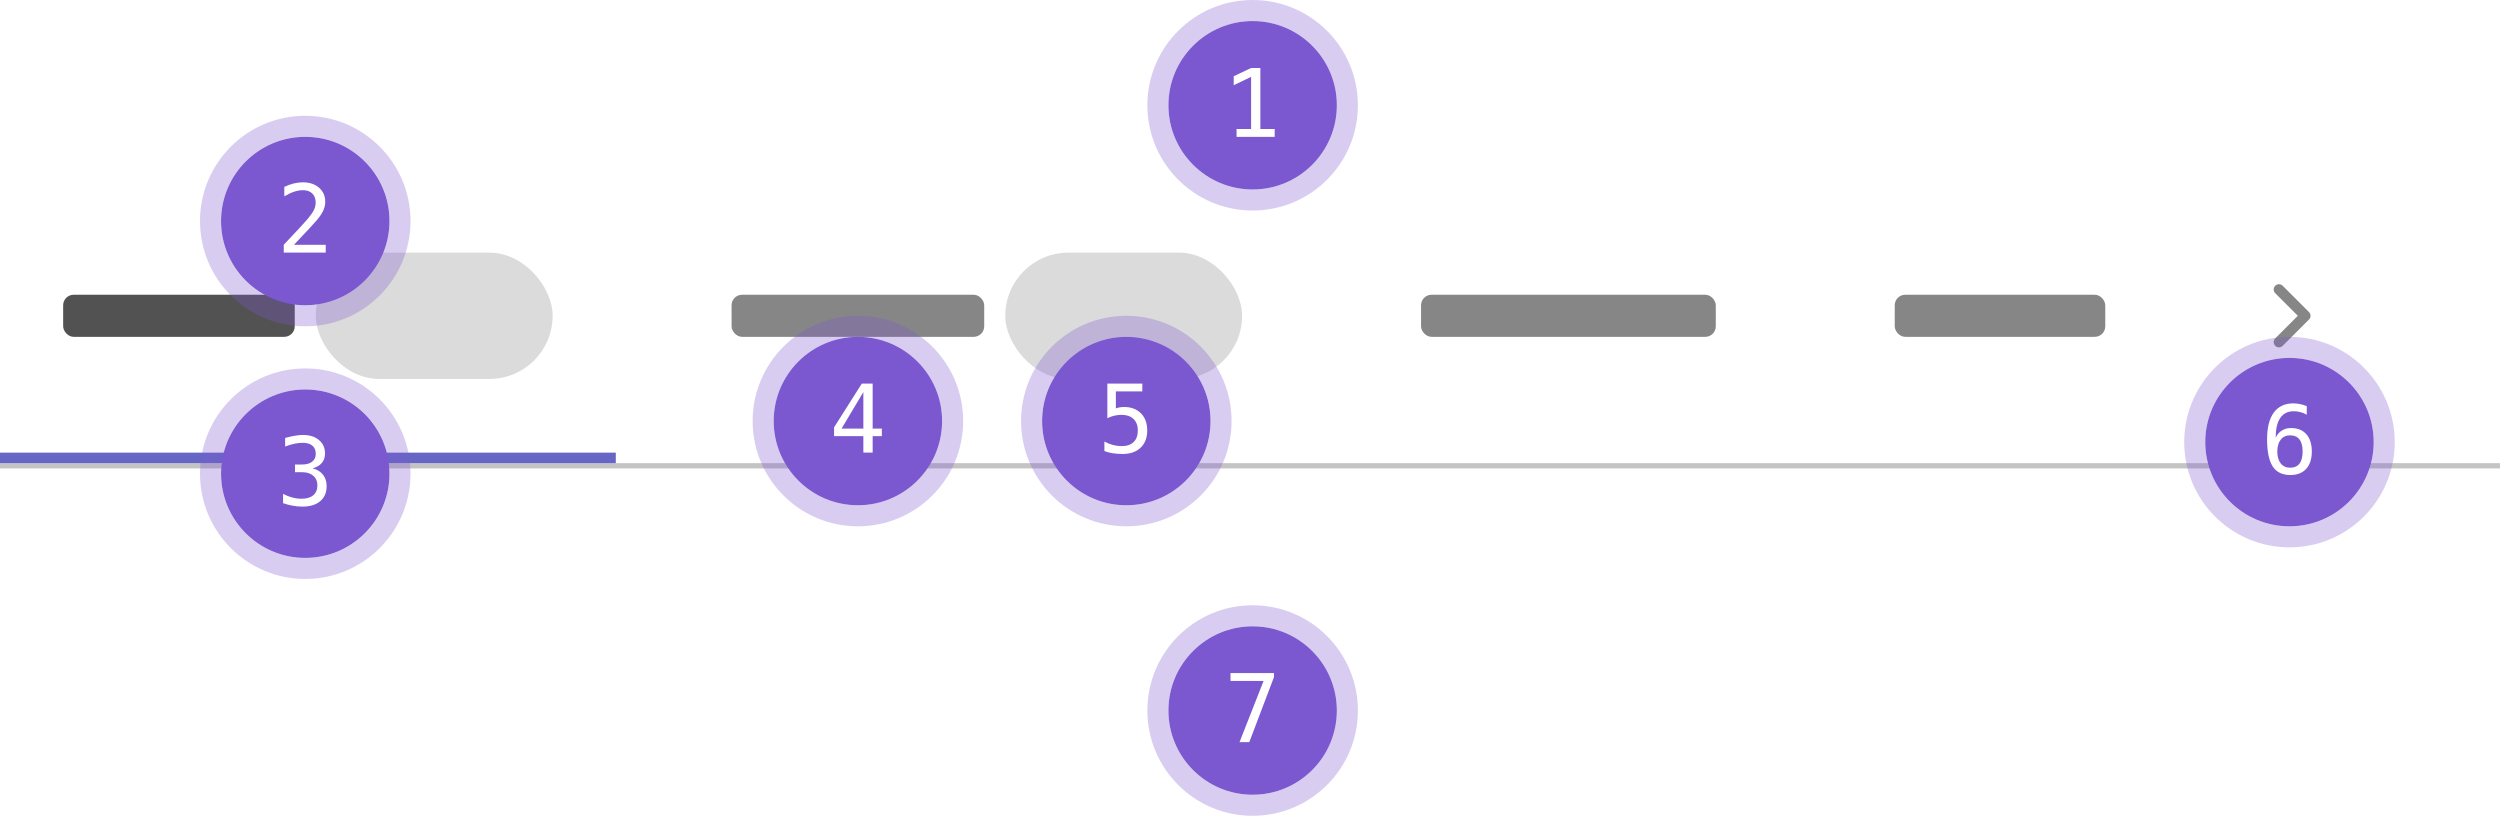 <svg width="475" height="155" viewBox="0 0 475 155" fill="none" xmlns="http://www.w3.org/2000/svg">
<rect width="475" height="155" fill="white"/>
<rect x="12" y="56" width="44" height="8" rx="2" fill="#525252"/>
<rect x="60" y="48" width="45" height="24" rx="12" fill="#DBDBDB"/>
<rect x="68" y="56" width="29" height="8" rx="2" fill="#DBDBDB"/>
<rect x="139" y="56" width="48" height="8" rx="2" fill="#868686"/>
<rect x="191" y="48" width="45" height="24" rx="12" fill="#DBDBDB"/>
<rect x="199" y="56" width="29" height="8" rx="2" fill="#DBDBDB"/>
<rect x="270" y="56" width="56" height="8" rx="2" fill="#868686"/>
<rect x="360" y="56" width="40" height="8" rx="2" fill="#868686"/>
<rect y="88" width="475" height="1" fill="#C4C4C4"/>
<rect y="86" width="117" height="2" fill="#6666C4"/>
<path d="M432.293 55.707C431.902 55.317 431.902 54.683 432.293 54.293C432.683 53.902 433.317 53.902 433.707 54.293L438.707 59.293C439.098 59.683 439.098 60.317 438.707 60.707L433.707 65.707C433.317 66.098 432.683 66.098 432.293 65.707C431.902 65.317 431.902 64.683 432.293 64.293L436.586 60L432.293 55.707Z" fill="#868686"/>
<circle cx="238" cy="135" r="16" fill="#7B58CF"/>
<circle cx="238" cy="135" r="18" stroke="#7B58CF" stroke-opacity="0.3" stroke-width="4"/>
<path d="M233.799 127.878H242.061V128.634L237.367 141H235.513L240.083 129.372H233.799V127.878Z" fill="white"/>
<circle cx="435" cy="84" r="16" fill="#7B58CF"/>
<circle cx="435" cy="84" r="18" stroke="#7B58CF" stroke-opacity="0.3" stroke-width="4"/>
<path d="M438.287 77.168V78.803C437.918 78.586 437.525 78.422 437.109 78.311C436.693 78.193 436.26 78.135 435.809 78.135C434.684 78.135 433.831 78.56 433.251 79.409C432.671 80.253 432.381 81.498 432.381 83.144C432.662 82.559 433.052 82.11 433.55 81.8C434.048 81.483 434.619 81.325 435.264 81.325C436.529 81.325 437.508 81.715 438.199 82.494C438.896 83.268 439.245 84.366 439.245 85.79C439.245 87.208 438.888 88.307 438.173 89.086C437.458 89.865 436.453 90.255 435.158 90.255C433.635 90.255 432.519 89.71 431.81 88.62C431.101 87.524 430.746 85.802 430.746 83.452C430.746 81.237 431.171 79.55 432.021 78.39C432.876 77.224 434.112 76.641 435.729 76.641C436.163 76.641 436.597 76.688 437.03 76.781C437.464 76.869 437.883 76.998 438.287 77.168ZM435.123 82.714C434.367 82.714 433.772 82.986 433.339 83.531C432.905 84.076 432.688 84.829 432.688 85.79C432.688 86.751 432.905 87.504 433.339 88.049C433.772 88.594 434.367 88.866 435.123 88.866C435.908 88.866 436.5 88.608 436.898 88.093C437.297 87.571 437.496 86.804 437.496 85.79C437.496 84.77 437.297 84.003 436.898 83.487C436.5 82.972 435.908 82.714 435.123 82.714Z" fill="white"/>
<circle cx="214" cy="80" r="16" fill="#7B58CF"/>
<circle cx="214" cy="80" r="18" stroke="#7B58CF" stroke-opacity="0.3" stroke-width="4"/>
<path d="M210.396 72.878H217.041V74.372H212.014V77.598C212.266 77.504 212.518 77.436 212.77 77.395C213.027 77.349 213.285 77.325 213.543 77.325C214.902 77.325 215.98 77.727 216.777 78.529C217.574 79.332 217.973 80.419 217.973 81.79C217.973 83.173 217.554 84.263 216.716 85.06C215.884 85.856 214.744 86.255 213.297 86.255C212.6 86.255 211.961 86.208 211.381 86.114C210.807 86.02 210.291 85.88 209.834 85.692V83.891C210.373 84.184 210.915 84.403 211.46 84.55C212.005 84.69 212.562 84.761 213.13 84.761C214.108 84.761 214.861 84.503 215.389 83.987C215.922 83.472 216.188 82.739 216.188 81.79C216.188 80.853 215.913 80.123 215.362 79.602C214.817 79.08 214.056 78.819 213.077 78.819C212.603 78.819 212.14 78.875 211.688 78.986C211.237 79.092 210.807 79.253 210.396 79.47V72.878Z" fill="white"/>
<circle cx="163" cy="80" r="16" fill="#7B58CF"/>
<circle cx="163" cy="80" r="18" stroke="#7B58CF" stroke-opacity="0.3" stroke-width="4"/>
<path d="M164.037 74.495L159.897 81.43H164.037V74.495ZM163.747 72.878H165.804V81.43H167.553V82.871H165.804V86H164.037V82.871H158.474V81.192L163.747 72.878Z" fill="white"/>
<circle cx="58" cy="90" r="16" fill="#7B58CF"/>
<circle cx="58" cy="90" r="18" stroke="#7B58CF" stroke-opacity="0.3" stroke-width="4"/>
<path d="M59.398 88.978C60.259 89.206 60.918 89.613 61.375 90.199C61.832 90.779 62.06 91.506 62.06 92.379C62.06 93.586 61.653 94.535 60.839 95.227C60.03 95.912 58.908 96.255 57.473 96.255C56.869 96.255 56.254 96.199 55.627 96.088C55 95.977 54.385 95.815 53.781 95.605V93.838C54.379 94.148 54.968 94.38 55.548 94.532C56.128 94.685 56.705 94.761 57.279 94.761C58.252 94.761 58.999 94.541 59.52 94.102C60.042 93.662 60.303 93.029 60.303 92.203C60.303 91.441 60.042 90.838 59.52 90.393C58.999 89.941 58.293 89.716 57.402 89.716H56.049V88.257H57.402C58.217 88.257 58.852 88.078 59.31 87.721C59.767 87.363 59.995 86.865 59.995 86.227C59.995 85.553 59.781 85.037 59.353 84.68C58.932 84.316 58.328 84.135 57.543 84.135C57.022 84.135 56.482 84.193 55.926 84.311C55.369 84.428 54.786 84.603 54.177 84.838V83.203C54.886 83.016 55.516 82.875 56.066 82.781C56.623 82.688 57.115 82.641 57.543 82.641C58.82 82.641 59.84 82.963 60.602 83.607C61.369 84.246 61.753 85.096 61.753 86.156C61.753 86.877 61.551 87.478 61.147 87.958C60.748 88.439 60.165 88.778 59.398 88.978Z" fill="white"/>
<circle cx="58" cy="42" r="16" fill="#7B58CF"/>
<circle cx="58" cy="42" r="18" stroke="#7B58CF" stroke-opacity="0.3" stroke-width="4"/>
<path d="M55.855 46.506H61.885V48H53.913V46.506C55.009 45.352 55.967 44.332 56.787 43.447C57.607 42.562 58.173 41.938 58.483 41.575C59.069 40.86 59.465 40.283 59.67 39.844C59.875 39.398 59.977 38.944 59.977 38.481C59.977 37.749 59.761 37.175 59.327 36.759C58.899 36.343 58.31 36.135 57.56 36.135C57.027 36.135 56.468 36.231 55.882 36.425C55.296 36.618 54.675 36.911 54.019 37.304V35.511C54.622 35.224 55.214 35.007 55.794 34.86C56.38 34.714 56.957 34.641 57.525 34.641C58.809 34.641 59.84 34.983 60.619 35.669C61.404 36.349 61.797 37.242 61.797 38.35C61.797 38.912 61.665 39.475 61.401 40.037C61.144 40.6 60.722 41.221 60.136 41.9C59.808 42.281 59.33 42.809 58.703 43.482C58.082 44.156 57.133 45.164 55.855 46.506Z" fill="white"/>
<circle cx="238" cy="20" r="16" fill="#7B58CF"/>
<circle cx="238" cy="20" r="18" stroke="#7B58CF" stroke-opacity="0.3" stroke-width="4"/>
<path d="M234.95 24.515H237.71V14.601L234.405 16.191V14.486L237.692 12.922H239.468V24.515H242.192V26H234.95V24.515Z" fill="white"/>
</svg>
